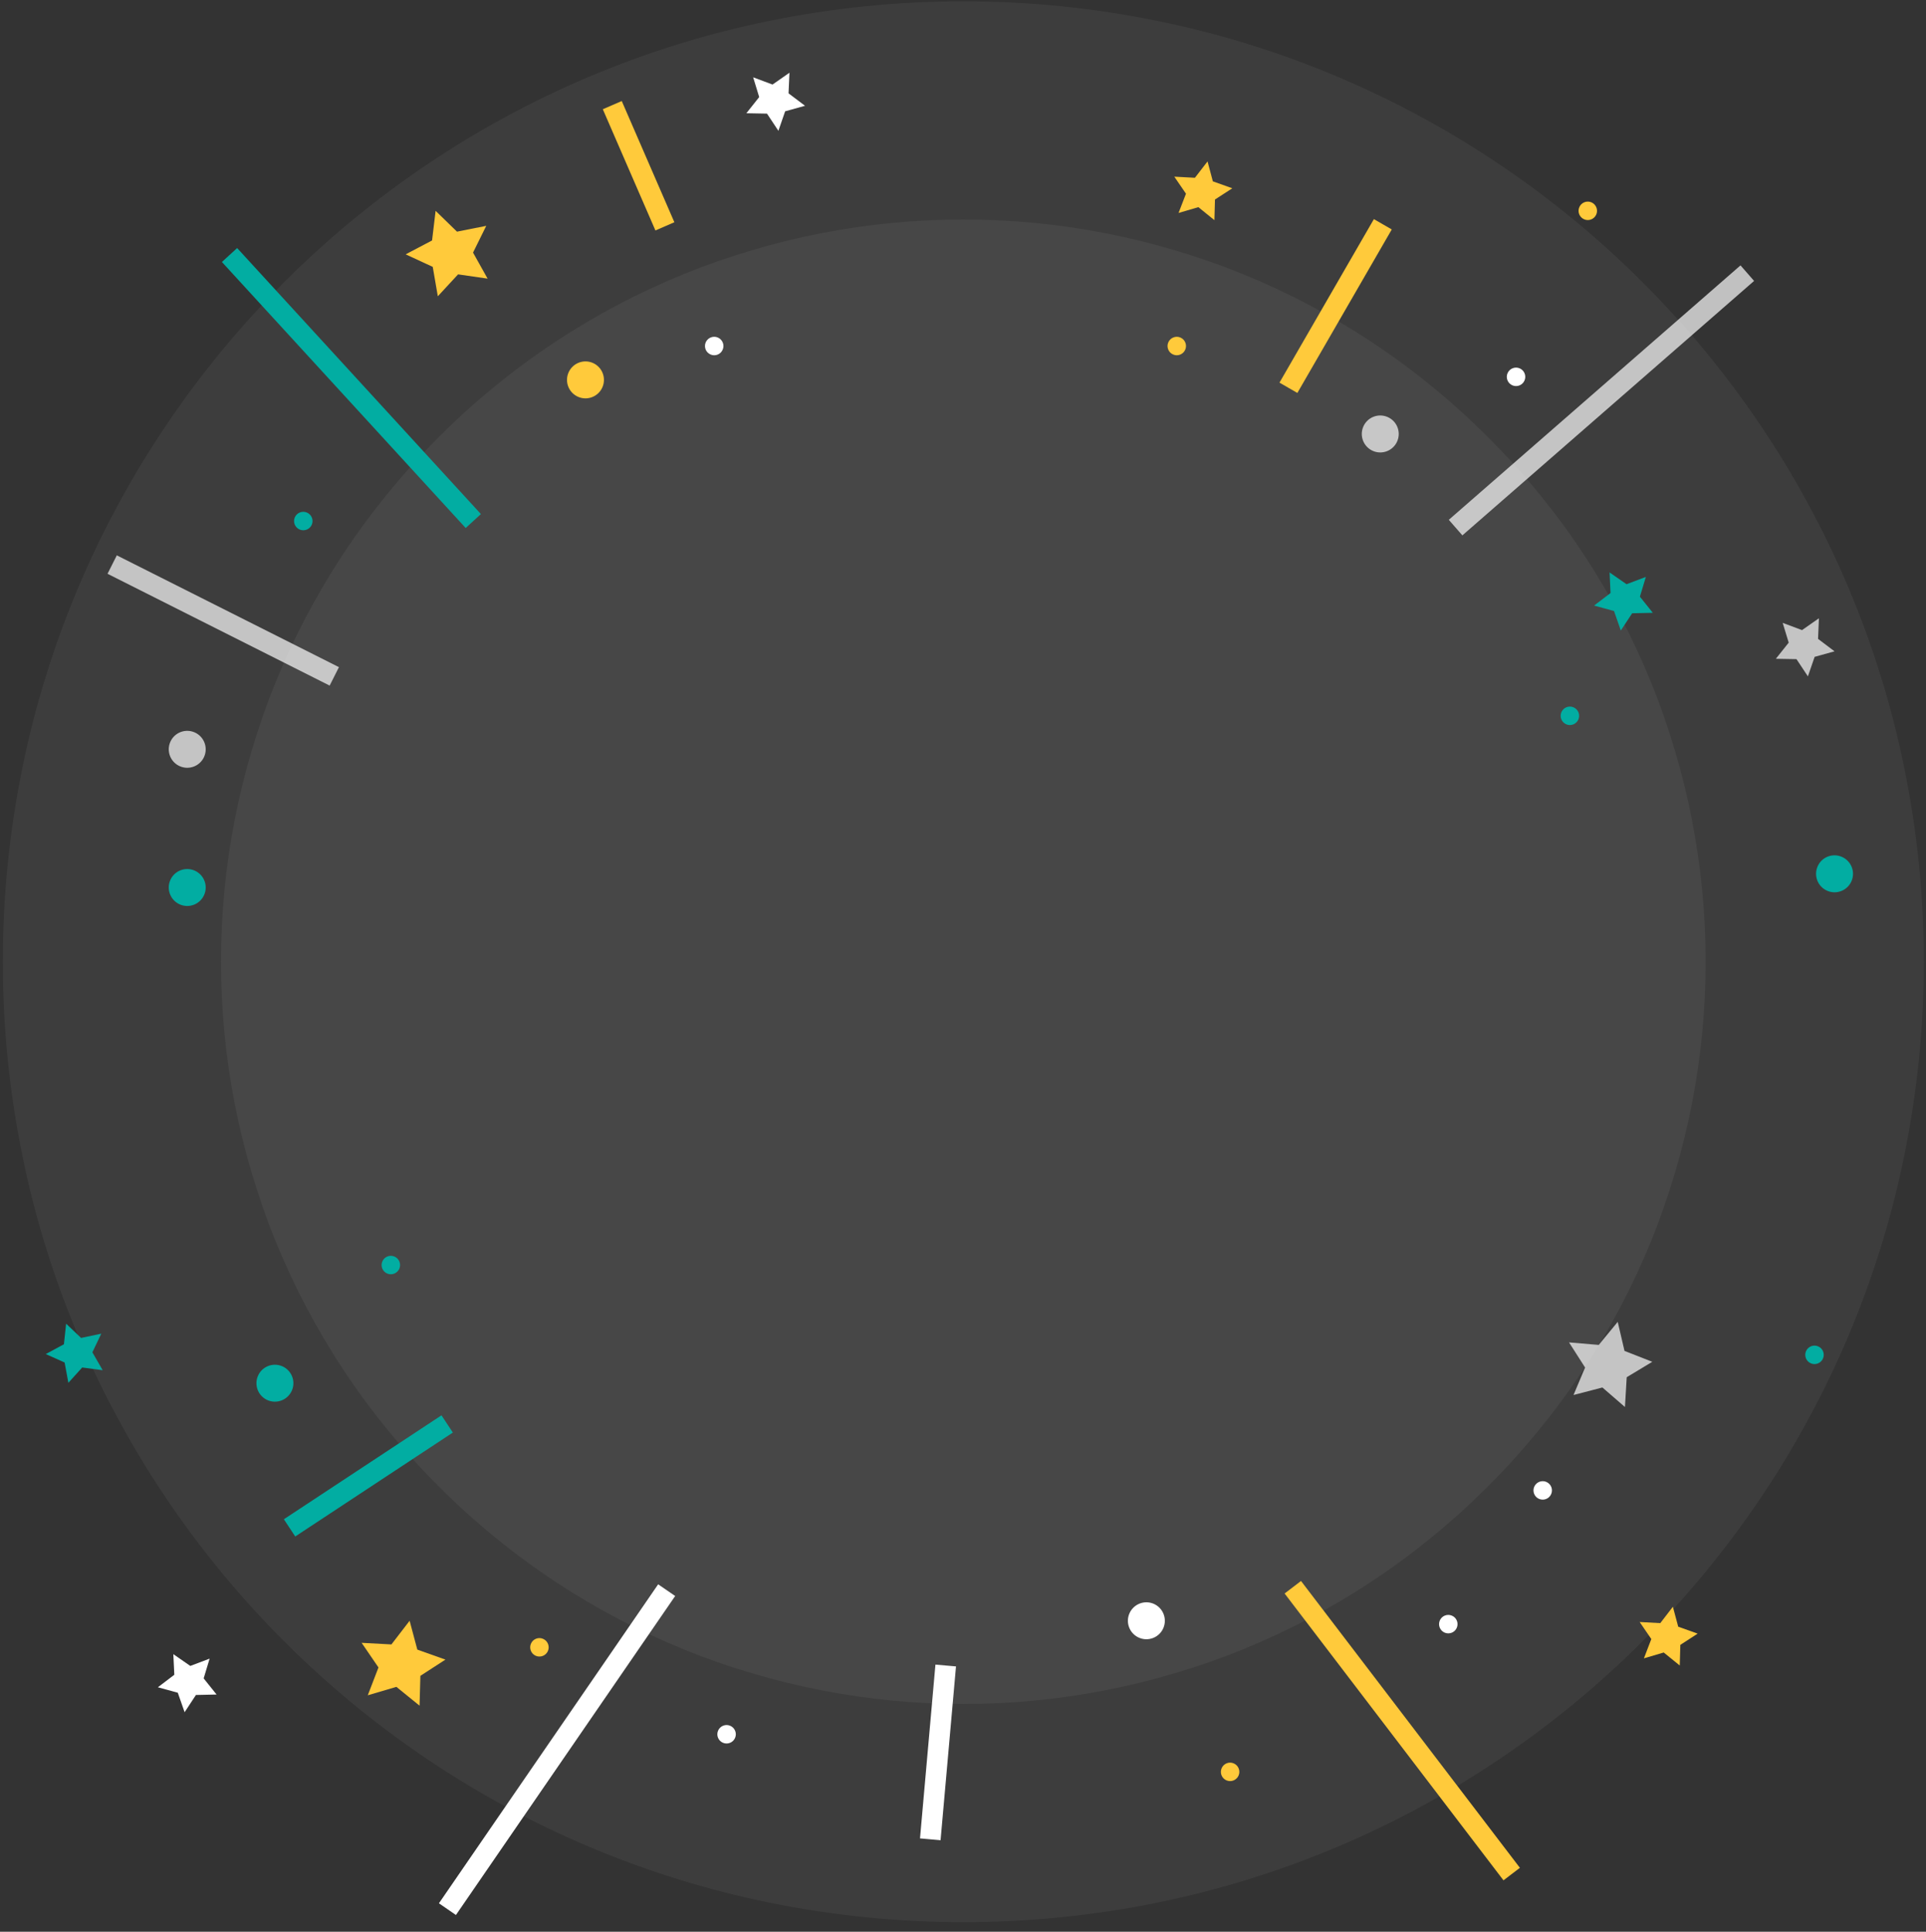 <svg xmlns="http://www.w3.org/2000/svg" viewBox="0 0 653 655" width="653" height="655">
	<rect x="0" y="0" width="653" height="655" fill="#333333" stroke="none"/>
	<defs>
		<clipPath clipPathUnits="userSpaceOnUse" id="cp1">
			<path d="M-465 -171L1135 -171L1135 947L-465 947Z" />
		</clipPath>
	</defs>
	<style>
		tspan { white-space:pre }
		.shp0 { opacity: 0.051;fill: #ffffff } 
		.shp1 { fill: none } 
		.shp2 { opacity: 0.698;fill: #ffffff } 
		.shp3 { fill: #ffca3b } 
		.shp4 { fill: #02ada2 } 
		.shp5 { fill: #ffffff } 
		.shp6 { fill: none;stroke: #02ada2;stroke-width: 7 } 
		.shp7 { fill: none;stroke: #ffca3b;stroke-width: 7 } 
		.shp8 { opacity: 0.698;fill: none;stroke: #ffffff;stroke-width: 7 } 
		.shp9 { fill: none;stroke: #ffffff;stroke-width: 7 } 
	</style>
	<g id="registrace" clip-path="url(#cp1)">
		<g id="Group 247">
			<g id="Group 244">
				<path id="Ellipse 56" class="shp0" d="M326.61 651.75C146.53 651.75 0.97 506.18 0.97 326.1C0.97 146.02 146.53 0.46 326.61 0.46C506.69 0.46 652.25 146.02 652.25 326.1C652.25 506.18 506.69 651.75 326.61 651.75Z" />
			</g>
			<g id="Group 245">
				<path id="Ellipse 57" class="shp0" d="M504.49 503.99C406.12 602.36 247.1 602.36 148.73 503.99C50.36 405.62 50.36 246.59 148.73 148.22C247.1 49.85 406.12 49.85 504.49 148.22C602.86 246.59 602.86 405.62 504.49 503.99Z" />
			</g>
			<g id="Group 246">
				<path id="Rectangle 308" class="shp1" d="M12.05 9.33L644.34 9.33L644.34 641.61L12.05 641.61L12.05 9.33Z" />
				<path id="Path 576" class="shp2" d="M548.48 448.21L550.78 458.06L560.2 461.75L551.53 466.98L550.93 477.08L543.28 470.46L533.49 473.01L537.42 463.69L531.97 455.17L542.05 456.03L548.48 448.21Z" />
				<path id="Path 577" class="shp3" d="M147.69 71.49L154.94 78.55L164.86 76.58L160.38 85.65L165.32 94.48L155.31 93.03L148.44 100.46L146.72 90.49L137.54 86.24L146.49 81.53L147.69 71.49Z" />
				<path id="Path 578" class="shp3" d="M138.88 549.56L141.49 559.34L151.02 562.73L142.53 568.23L142.25 578.35L134.39 571.97L124.69 574.83L128.32 565.39L122.61 557.04L132.71 557.58L138.88 549.56Z" />
				<path id="Path 579" class="shp3" d="M409.41 54.73L411.21 61.49L417.81 63.84L411.93 67.65L411.74 74.65L406.3 70.24L399.58 72.21L402.1 65.68L398.14 59.9L405.13 60.28L409.41 54.73Z" />
				<path id="Path 580" class="shp4" d="M545.72 194.1L551.47 198.09L558.02 195.62L556 202.32L560.38 207.79L553.38 207.94L549.53 213.79L547.22 207.18L540.47 205.33L546.04 201.09L545.72 194.1Z" />
				<path id="Path 581" class="shp5" d="M58.77 560.88L64.52 564.87L71.07 562.4L69.05 569.1L73.43 574.57L66.43 574.72L62.59 580.57L60.28 573.96L53.53 572.11L59.1 567.87L58.77 560.88Z" />
				<path id="Path 582" class="shp2" d="M616.7 209.64L616.4 216.63L621.99 220.85L615.24 222.72L612.96 229.34L609.09 223.5L602.09 223.38L606.45 217.9L604.41 211.2L610.97 213.65L616.7 209.64Z" />
				<path id="Path 583" class="shp5" d="M267.66 24.66L267.35 31.65L272.94 35.87L266.2 37.74L263.91 44.36L260.05 38.53L253.05 38.4L257.4 32.92L255.36 26.22L261.92 28.67L267.66 24.66Z" />
				<path id="Path 584" class="shp3" d="M567.18 544.81L568.99 551.57L575.58 553.92L569.71 557.73L569.51 564.73L564.08 560.32L557.36 562.3L559.87 555.76L555.92 549.98L562.91 550.36L567.18 544.81Z" />
				<path id="Path 585" class="shp4" d="M22.42 448.83L27.49 453.66L34.34 452.21L31.32 458.53L34.81 464.6L27.87 463.68L23.18 468.87L21.91 461.99L15.52 459.13L21.67 455.8L22.42 448.83Z" />
				<path id="Path 586" class="shp4" d="M616.24 293.8C617.61 290.62 621.3 289.16 624.47 290.54C627.65 291.91 629.11 295.6 627.74 298.77C626.37 301.95 622.68 303.41 619.51 302.04C616.33 300.66 614.87 296.98 616.24 293.8Z" />
				<path id="Path 587" class="shp4" d="M57.73 298.44C59.1 295.27 62.79 293.81 65.96 295.18C69.14 296.55 70.6 300.24 69.23 303.41C67.86 306.59 64.17 308.05 61 306.68C57.82 305.3 56.36 301.62 57.73 298.44Z" />
				<path id="Path 588" class="shp3" d="M180.02 557.32C180.7 555.73 182.55 555 184.13 555.69C185.72 556.37 186.45 558.22 185.77 559.81C185.08 561.39 183.24 562.12 181.65 561.44C180.06 560.75 179.33 558.91 180.02 557.32Z" />
				<path id="Path 589" class="shp3" d="M414.19 599.55C414.87 597.96 416.72 597.23 418.3 597.92C419.89 598.6 420.62 600.45 419.94 602.03C419.25 603.62 417.41 604.35 415.82 603.67C414.23 602.98 413.5 601.14 414.19 599.55Z" />
				<path id="Path 590" class="shp4" d="M99.95 175.43C100.64 173.84 102.48 173.11 104.07 173.8C105.66 174.48 106.39 176.33 105.71 177.92C105.02 179.5 103.18 180.23 101.59 179.55C100 178.86 99.27 177.02 99.95 175.43Z" />
				<path id="Path 591" class="shp4" d="M529.39 241.47C530.07 239.89 531.92 239.15 533.51 239.84C535.09 240.53 535.82 242.37 535.14 243.96C534.45 245.55 532.61 246.28 531.02 245.59C529.43 244.9 528.7 243.06 529.39 241.47Z" />
				<path id="Path 592" class="shp5" d="M239.27 116.09C239.96 114.5 241.8 113.77 243.39 114.45C244.98 115.14 245.71 116.98 245.02 118.57C244.34 120.16 242.49 120.89 240.91 120.2C239.32 119.52 238.59 117.67 239.27 116.09Z" />
				<path id="Path 593" class="shp5" d="M511.13 126.53C511.81 124.95 513.66 124.22 515.25 124.9C516.83 125.59 517.57 127.43 516.88 129.02C516.19 130.61 514.35 131.34 512.76 130.65C511.17 129.96 510.44 128.12 511.13 126.53Z" />
				<path id="Path 594" class="shp5" d="M520.17 504.12C520.86 502.53 522.7 501.8 524.29 502.48C525.88 503.17 526.61 505.01 525.92 506.6C525.24 508.19 523.39 508.92 521.8 508.23C520.22 507.55 519.49 505.7 520.17 504.12Z" />
				<path id="Path 595" class="shp5" d="M243.47 586.8C244.16 585.21 246 584.48 247.59 585.17C249.17 585.85 249.91 587.7 249.22 589.29C248.53 590.87 246.69 591.6 245.1 590.92C243.51 590.23 242.78 588.39 243.47 586.8Z" />
				<path id="Path 596" class="shp5" d="M488.16 549.46C488.85 547.87 490.69 547.14 492.28 547.83C493.87 548.51 494.6 550.36 493.91 551.95C493.23 553.53 491.38 554.26 489.79 553.58C488.21 552.89 487.48 551.05 488.16 549.46Z" />
				<path id="Path 597" class="shp4" d="M129.64 427.7C130.33 426.11 132.17 425.38 133.76 426.07C135.34 426.75 136.07 428.6 135.39 430.18C134.7 431.77 132.86 432.5 131.27 431.82C129.68 431.13 128.95 429.29 129.64 427.7Z" />
				<path id="Path 598" class="shp4" d="M612.32 458.15C613.01 456.56 614.85 455.83 616.44 456.52C618.03 457.2 618.76 459.05 618.07 460.64C617.39 462.22 615.54 462.95 613.96 462.27C612.37 461.58 611.64 459.74 612.32 458.15Z" />
				<path id="Path 599" class="shp3" d="M535.46 70.24C536.14 68.66 537.99 67.93 539.57 68.61C541.16 69.3 541.89 71.14 541.21 72.73C540.52 74.32 538.68 75.05 537.09 74.36C535.5 73.68 534.77 71.83 535.46 70.24Z" />
				<path id="Path 600" class="shp3" d="M396.1 116.09C396.79 114.5 398.63 113.77 400.22 114.45C401.81 115.14 402.54 116.98 401.85 118.57C401.17 120.16 399.32 120.89 397.74 120.2C396.15 119.52 395.42 117.67 396.1 116.09Z" />
				<path id="Path 601" class="shp3" d="M192.75 126.33C194.13 123.15 197.81 121.69 200.99 123.06C204.16 124.43 205.62 128.12 204.25 131.3C202.88 134.47 199.19 135.93 196.02 134.56C192.84 133.19 191.38 129.5 192.75 126.33Z" />
				<path id="Path 602" class="shp5" d="M382.92 547.08C384.3 543.9 387.98 542.44 391.16 543.81C394.33 545.18 395.79 548.87 394.42 552.05C393.05 555.22 389.36 556.68 386.19 555.31C383.01 553.94 381.55 550.25 382.92 547.08Z" />
				<path id="Path 603" class="shp2" d="M57.73 251.59C59.1 248.41 62.79 246.95 65.96 248.32C69.14 249.69 70.6 253.38 69.23 256.56C67.86 259.73 64.17 261.19 61 259.82C57.82 258.45 56.36 254.76 57.73 251.59Z" />
				<path id="Path 604" class="shp2" d="M462.22 144.66C463.59 141.48 467.28 140.02 470.46 141.4C473.63 142.77 475.09 146.46 473.72 149.63C472.35 152.81 468.66 154.27 465.49 152.9C462.31 151.52 460.85 147.84 462.22 144.66Z" />
				<path id="Path 605" class="shp4" d="M87.46 466.52C88.83 463.35 92.52 461.89 95.69 463.26C98.87 464.63 100.33 468.32 98.96 471.49C97.58 474.67 93.9 476.13 90.72 474.76C87.55 473.39 86.08 469.7 87.46 466.52Z" />
				<path id="Line 21" class="shp6" d="M160.47 176.67L77.82 86.47L160.47 176.67Z" />
				<path id="Line 22" class="shp7" d="M438.32 538.19L512.53 635.45L438.32 538.19Z" />
				<path id="Line 23" class="shp7" d="M225.43 76.75L207.59 35.65L225.43 76.75Z" />
				<path id="Line 24" class="shp8" d="M592.41 92.62L493.51 178.89L592.41 92.62Z" />
				<path id="Line 25" class="shp9" d="M151.7 647.34L226.03 539.18L151.7 647.34Z" />
				<path id="Line 26" class="shp9" d="M315.41 623.66L320.64 564.73L315.41 623.66Z" />
				<path id="Line 27" class="shp8" d="M113.34 229.34L38.03 191.43L113.34 229.34Z" />
				<path id="Line 28" class="shp7" d="M436.83 131.49L468.84 76.05L436.83 131.49Z" />
				<path id="Line 29" class="shp6" d="M151.61 482.82L98.17 518.06L151.61 482.82Z" />
			</g>
		</g>
	</g>
</svg>